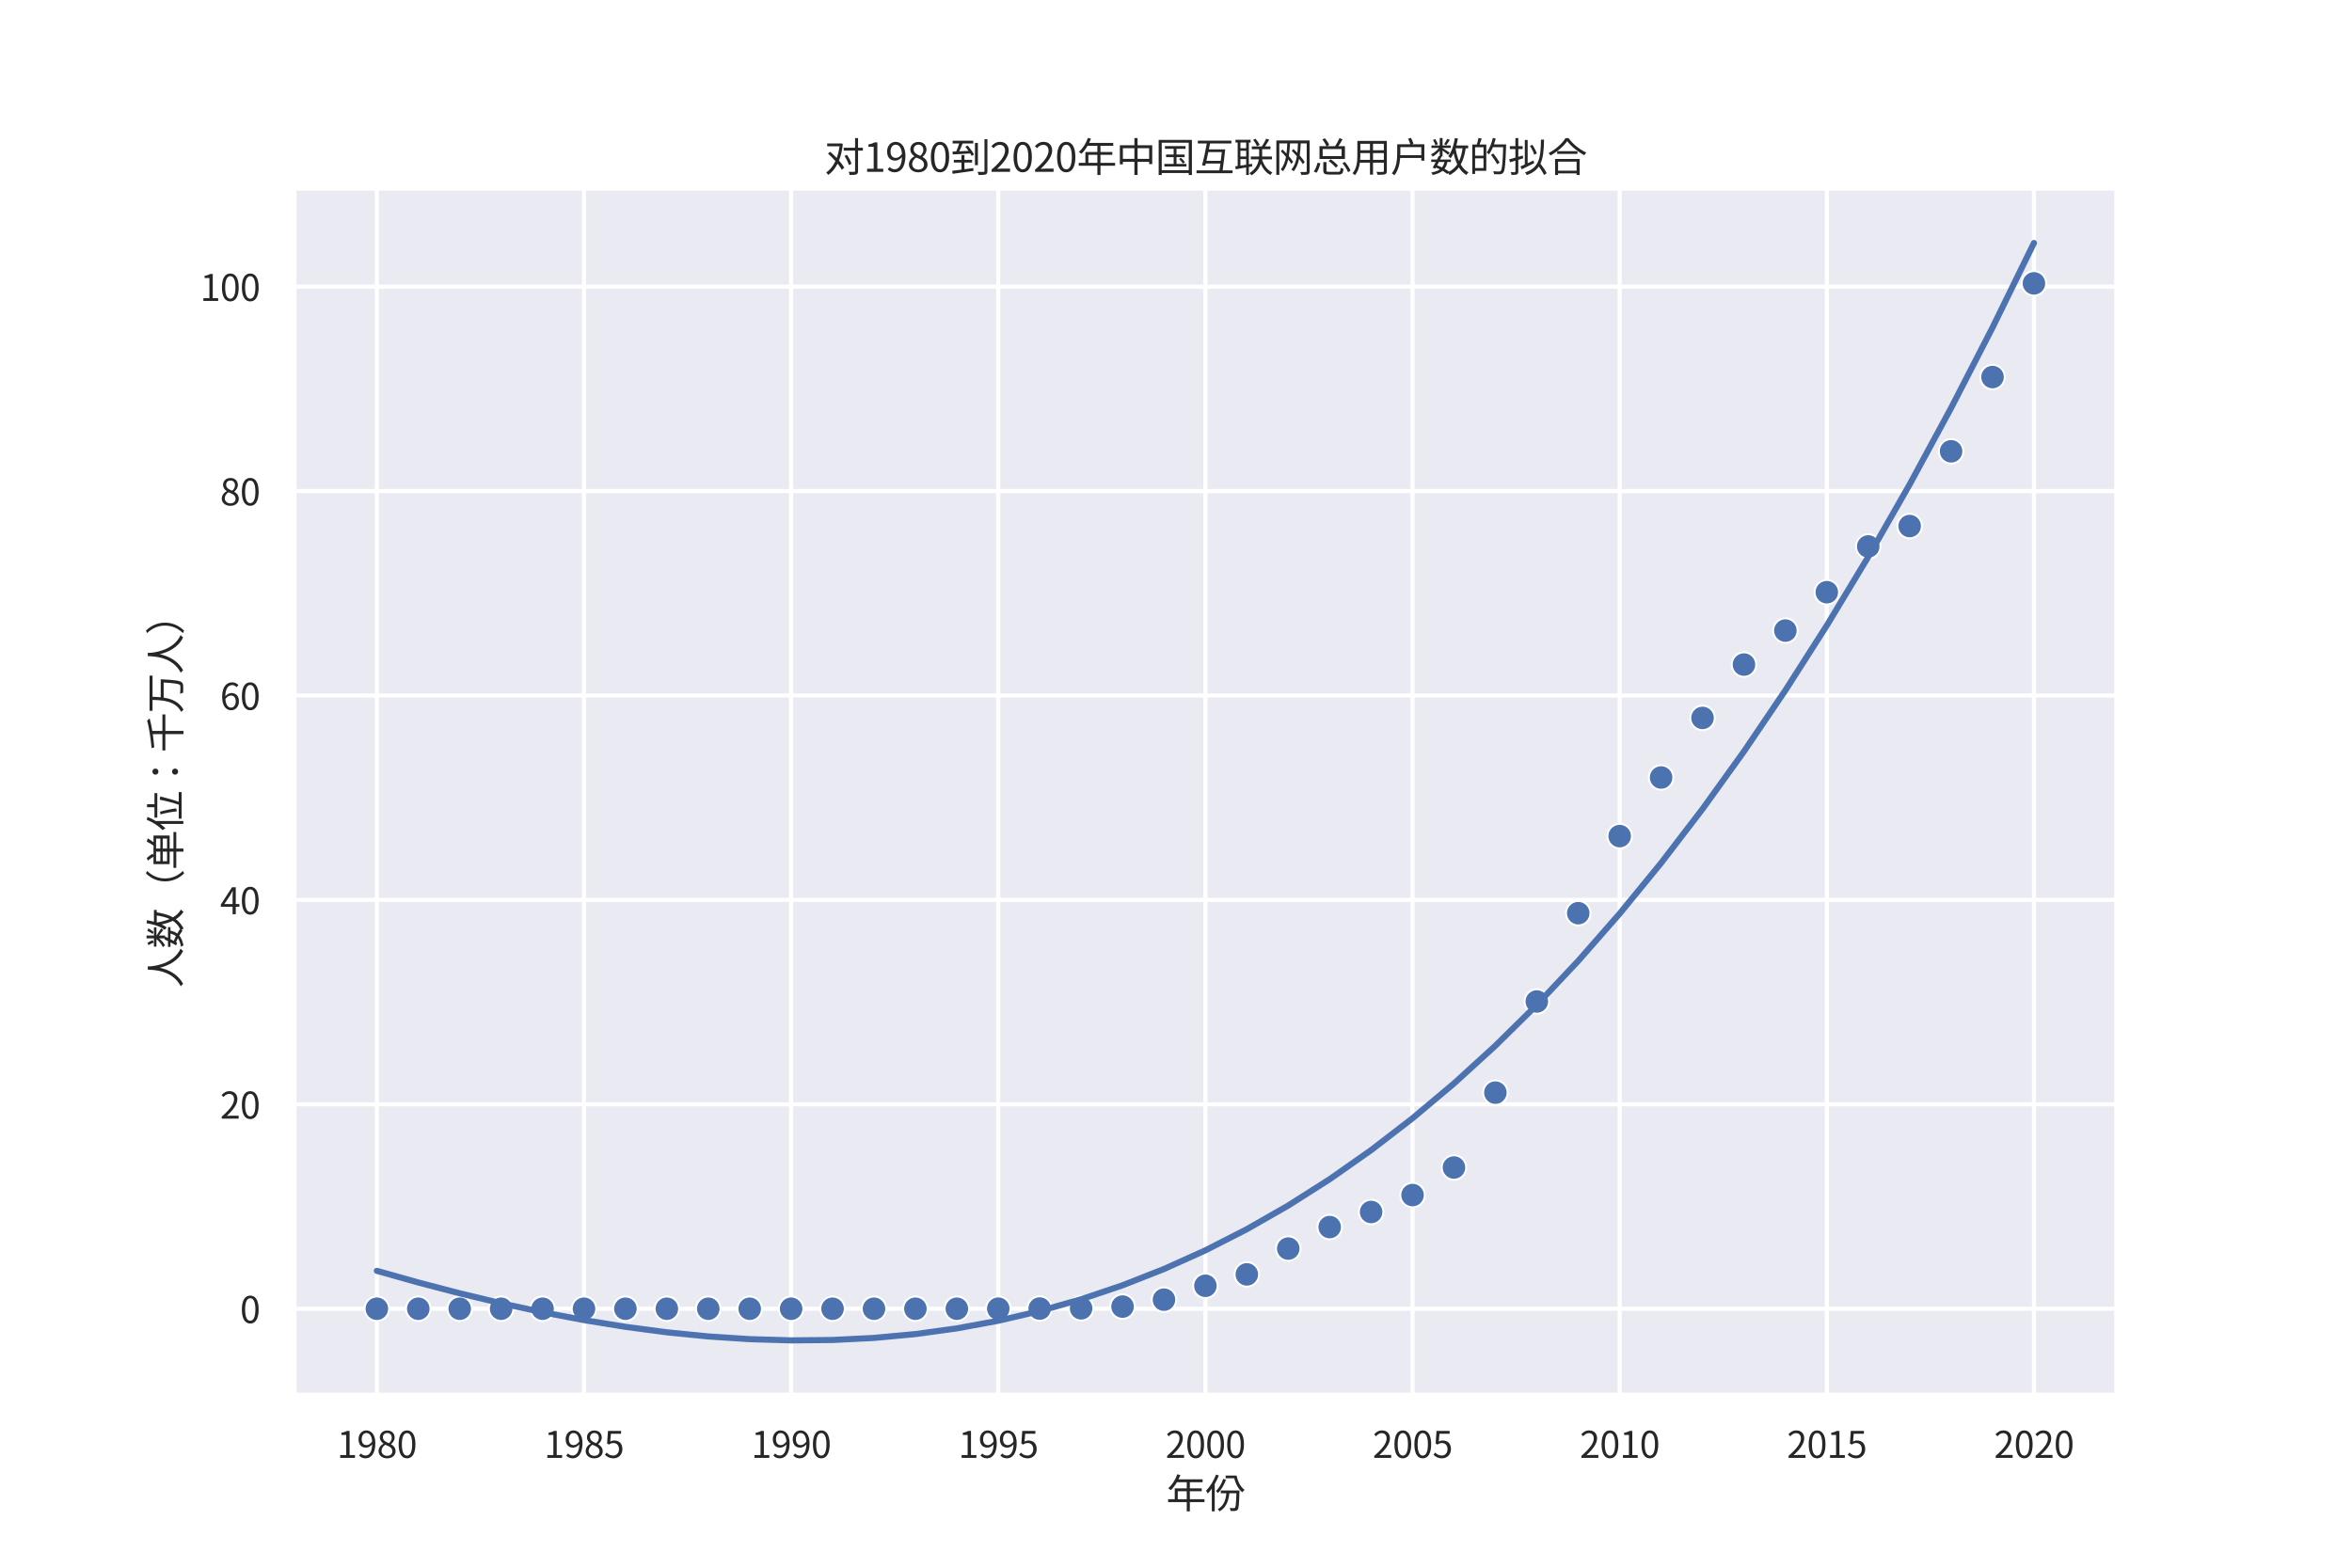 <?xml version="1.0" encoding="utf-8" standalone="no"?>
<!DOCTYPE svg PUBLIC "-//W3C//DTD SVG 1.1//EN"
  "http://www.w3.org/Graphics/SVG/1.1/DTD/svg11.dtd">
<svg xmlns:xlink="http://www.w3.org/1999/xlink" width="864pt" height="576pt" viewBox="0 0 864 576" xmlns="http://www.w3.org/2000/svg" version="1.1">
 <defs>
  <style type="text/css">*{stroke-linejoin: round; stroke-linecap: butt}</style>
 </defs>
 <g id="figure_1">
  <g id="patch_1">
   <path d="M 0 576 
L 864 576 
L 864 0 
L 0 0 
z
" style="fill: #ffffff"/>
  </g>
  <g id="axes_1">
   <g id="patch_2">
    <path d="M 108 512.64 
L 777.6 512.64 
L 777.6 69.12 
L 108 69.12 
z
" style="fill: #eaeaf2"/>
   </g>
   <g id="matplotlib.axis_1">
    <g id="xtick_1">
     <g id="line2d_1">
      <path d="M 138.436 512.64 
L 138.436 69.12 
" clip-path="url(#p5c27fc9d46)" style="fill: none; stroke: #ffffff; stroke-width: 1.5; stroke-linecap: round"/>
     </g>
     <g id="text_1">
      <!-- 1980 -->
      <g style="fill: #262626" transform="translate(123.784 535.646) scale(0.132 -0.132)">
       <defs>
        <path id="NotoSansCJKjp-Regular-31" d="M 563 0 
L 3136 0 
L 3136 486 
L 2195 486 
L 2195 4691 
L 1747 4691 
C 1491 4544 1190 4435 774 4358 
L 774 3987 
L 1613 3987 
L 1613 486 
L 563 486 
L 563 0 
z
" transform="scale(0.016)"/>
        <path id="NotoSansCJKjp-Regular-39" d="M 1504 -83 
C 2381 -83 3206 646 3206 2547 
C 3206 4038 2528 4774 1626 4774 
C 896 4774 282 4166 282 3251 
C 282 2285 794 1779 1574 1779 
C 1965 1779 2368 2003 2656 2349 
C 2611 896 2086 403 1485 403 
C 1178 403 896 538 691 762 
L 371 397 
C 634 122 992 -83 1504 -83 
z
M 2650 2842 
C 2336 2394 1984 2214 1670 2214 
C 1114 2214 832 2624 832 3251 
C 832 3898 1178 4320 1632 4320 
C 2227 4320 2586 3808 2650 2842 
z
" transform="scale(0.016)"/>
        <path id="NotoSansCJKjp-Regular-38" d="M 1792 -83 
C 2669 -83 3258 448 3258 1126 
C 3258 1773 2880 2125 2470 2362 
L 2470 2394 
C 2746 2611 3091 3034 3091 3526 
C 3091 4250 2605 4762 1805 4762 
C 1075 4762 518 4282 518 3571 
C 518 3078 813 2726 1152 2490 
L 1152 2464 
C 723 2234 294 1792 294 1165 
C 294 442 922 -83 1792 -83 
z
M 2112 2547 
C 1555 2765 1050 3014 1050 3571 
C 1050 4026 1363 4326 1798 4326 
C 2298 4326 2592 3962 2592 3494 
C 2592 3149 2426 2829 2112 2547 
z
M 1798 352 
C 1235 352 813 717 813 1216 
C 813 1664 1082 2035 1459 2278 
C 2125 2010 2701 1779 2701 1146 
C 2701 678 2342 352 1798 352 
z
" transform="scale(0.016)"/>
        <path id="NotoSansCJKjp-Regular-30" d="M 1779 -83 
C 2669 -83 3238 723 3238 2362 
C 3238 3987 2669 4774 1779 4774 
C 883 4774 320 3987 320 2362 
C 320 723 883 -83 1779 -83 
z
M 1779 390 
C 1248 390 883 986 883 2362 
C 883 3731 1248 4314 1779 4314 
C 2310 4314 2675 3731 2675 2362 
C 2675 986 2310 390 1779 390 
z
" transform="scale(0.016)"/>
       </defs>
       <use xlink:href="#NotoSansCJKjp-Regular-31"/>
       <use xlink:href="#NotoSansCJKjp-Regular-39" x="55.5"/>
       <use xlink:href="#NotoSansCJKjp-Regular-38" x="111"/>
       <use xlink:href="#NotoSansCJKjp-Regular-30" x="166.5"/>
      </g>
     </g>
    </g>
    <g id="xtick_2">
     <g id="line2d_2">
      <path d="M 214.527 512.64 
L 214.527 69.12 
" clip-path="url(#p5c27fc9d46)" style="fill: none; stroke: #ffffff; stroke-width: 1.5; stroke-linecap: round"/>
     </g>
     <g id="text_2">
      <!-- 1985 -->
      <g style="fill: #262626" transform="translate(199.875 535.646) scale(0.132 -0.132)">
       <defs>
        <path id="NotoSansCJKjp-Regular-35" d="M 1677 -83 
C 2464 -83 3213 499 3213 1523 
C 3213 2560 2573 3021 1798 3021 
C 1517 3021 1306 2950 1094 2835 
L 1216 4192 
L 2982 4192 
L 2982 4691 
L 704 4691 
L 550 2502 
L 864 2304 
C 1133 2483 1331 2579 1645 2579 
C 2234 2579 2618 2182 2618 1510 
C 2618 826 2176 403 1619 403 
C 1075 403 730 653 467 922 
L 173 538 
C 493 224 941 -83 1677 -83 
z
" transform="scale(0.016)"/>
       </defs>
       <use xlink:href="#NotoSansCJKjp-Regular-31"/>
       <use xlink:href="#NotoSansCJKjp-Regular-39" x="55.5"/>
       <use xlink:href="#NotoSansCJKjp-Regular-38" x="111"/>
       <use xlink:href="#NotoSansCJKjp-Regular-35" x="166.5"/>
      </g>
     </g>
    </g>
    <g id="xtick_3">
     <g id="line2d_3">
      <path d="M 290.618 512.64 
L 290.618 69.12 
" clip-path="url(#p5c27fc9d46)" style="fill: none; stroke: #ffffff; stroke-width: 1.5; stroke-linecap: round"/>
     </g>
     <g id="text_3">
      <!-- 1990 -->
      <g style="fill: #262626" transform="translate(275.966 535.646) scale(0.132 -0.132)">
       <use xlink:href="#NotoSansCJKjp-Regular-31"/>
       <use xlink:href="#NotoSansCJKjp-Regular-39" x="55.5"/>
       <use xlink:href="#NotoSansCJKjp-Regular-39" x="111"/>
       <use xlink:href="#NotoSansCJKjp-Regular-30" x="166.5"/>
      </g>
     </g>
    </g>
    <g id="xtick_4">
     <g id="line2d_4">
      <path d="M 366.709 512.64 
L 366.709 69.12 
" clip-path="url(#p5c27fc9d46)" style="fill: none; stroke: #ffffff; stroke-width: 1.5; stroke-linecap: round"/>
     </g>
     <g id="text_4">
      <!-- 1995 -->
      <g style="fill: #262626" transform="translate(352.057 535.646) scale(0.132 -0.132)">
       <use xlink:href="#NotoSansCJKjp-Regular-31"/>
       <use xlink:href="#NotoSansCJKjp-Regular-39" x="55.5"/>
       <use xlink:href="#NotoSansCJKjp-Regular-39" x="111"/>
       <use xlink:href="#NotoSansCJKjp-Regular-35" x="166.5"/>
      </g>
     </g>
    </g>
    <g id="xtick_5">
     <g id="line2d_5">
      <path d="M 442.8 512.64 
L 442.8 69.12 
" clip-path="url(#p5c27fc9d46)" style="fill: none; stroke: #ffffff; stroke-width: 1.5; stroke-linecap: round"/>
     </g>
     <g id="text_5">
      <!-- 2000 -->
      <g style="fill: #262626" transform="translate(428.148 535.646) scale(0.132 -0.132)">
       <defs>
        <path id="NotoSansCJKjp-Regular-32" d="M 282 0 
L 3232 0 
L 3232 506 
L 1933 506 
C 1696 506 1408 480 1165 461 
C 2266 1504 3008 2458 3008 3398 
C 3008 4230 2477 4774 1638 4774 
C 1043 4774 634 4506 256 4090 
L 595 3757 
C 858 4070 1184 4301 1568 4301 
C 2150 4301 2432 3910 2432 3373 
C 2432 2566 1754 1632 282 346 
L 282 0 
z
" transform="scale(0.016)"/>
       </defs>
       <use xlink:href="#NotoSansCJKjp-Regular-32"/>
       <use xlink:href="#NotoSansCJKjp-Regular-30" x="55.5"/>
       <use xlink:href="#NotoSansCJKjp-Regular-30" x="111"/>
       <use xlink:href="#NotoSansCJKjp-Regular-30" x="166.5"/>
      </g>
     </g>
    </g>
    <g id="xtick_6">
     <g id="line2d_6">
      <path d="M 518.891 512.64 
L 518.891 69.12 
" clip-path="url(#p5c27fc9d46)" style="fill: none; stroke: #ffffff; stroke-width: 1.5; stroke-linecap: round"/>
     </g>
     <g id="text_6">
      <!-- 2005 -->
      <g style="fill: #262626" transform="translate(504.239 535.646) scale(0.132 -0.132)">
       <use xlink:href="#NotoSansCJKjp-Regular-32"/>
       <use xlink:href="#NotoSansCJKjp-Regular-30" x="55.5"/>
       <use xlink:href="#NotoSansCJKjp-Regular-30" x="111"/>
       <use xlink:href="#NotoSansCJKjp-Regular-35" x="166.5"/>
      </g>
     </g>
    </g>
    <g id="xtick_7">
     <g id="line2d_7">
      <path d="M 594.982 512.64 
L 594.982 69.12 
" clip-path="url(#p5c27fc9d46)" style="fill: none; stroke: #ffffff; stroke-width: 1.5; stroke-linecap: round"/>
     </g>
     <g id="text_7">
      <!-- 2010 -->
      <g style="fill: #262626" transform="translate(580.33 535.646) scale(0.132 -0.132)">
       <use xlink:href="#NotoSansCJKjp-Regular-32"/>
       <use xlink:href="#NotoSansCJKjp-Regular-30" x="55.5"/>
       <use xlink:href="#NotoSansCJKjp-Regular-31" x="111"/>
       <use xlink:href="#NotoSansCJKjp-Regular-30" x="166.5"/>
      </g>
     </g>
    </g>
    <g id="xtick_8">
     <g id="line2d_8">
      <path d="M 671.073 512.64 
L 671.073 69.12 
" clip-path="url(#p5c27fc9d46)" style="fill: none; stroke: #ffffff; stroke-width: 1.5; stroke-linecap: round"/>
     </g>
     <g id="text_8">
      <!-- 2015 -->
      <g style="fill: #262626" transform="translate(656.421 535.646) scale(0.132 -0.132)">
       <use xlink:href="#NotoSansCJKjp-Regular-32"/>
       <use xlink:href="#NotoSansCJKjp-Regular-30" x="55.5"/>
       <use xlink:href="#NotoSansCJKjp-Regular-31" x="111"/>
       <use xlink:href="#NotoSansCJKjp-Regular-35" x="166.5"/>
      </g>
     </g>
    </g>
    <g id="xtick_9">
     <g id="line2d_9">
      <path d="M 747.164 512.64 
L 747.164 69.12 
" clip-path="url(#p5c27fc9d46)" style="fill: none; stroke: #ffffff; stroke-width: 1.5; stroke-linecap: round"/>
     </g>
     <g id="text_9">
      <!-- 2020 -->
      <g style="fill: #262626" transform="translate(732.512 535.646) scale(0.132 -0.132)">
       <use xlink:href="#NotoSansCJKjp-Regular-32"/>
       <use xlink:href="#NotoSansCJKjp-Regular-30" x="55.5"/>
       <use xlink:href="#NotoSansCJKjp-Regular-32" x="111"/>
       <use xlink:href="#NotoSansCJKjp-Regular-30" x="166.5"/>
      </g>
     </g>
    </g>
    <g id="text_10">
     <!-- 年份 -->
     <g style="fill: #262626" transform="translate(428.4 554.131) scale(0.144 -0.144)">
      <defs>
       <path id="NotoSansCJKjp-Regular-5e74" d="M 307 1427 
L 307 966 
L 3277 966 
L 3277 -512 
L 3770 -512 
L 3770 966 
L 6106 966 
L 6106 1427 
L 3770 1427 
L 3770 2701 
L 5658 2701 
L 5658 3155 
L 3770 3155 
L 3770 4141 
L 5805 4141 
L 5805 4602 
L 1965 4602 
C 2074 4819 2170 5043 2259 5274 
L 1773 5402 
C 1466 4531 934 3699 320 3174 
C 442 3104 646 2944 736 2867 
C 1082 3200 1421 3642 1715 4141 
L 3277 4141 
L 3277 3155 
L 1363 3155 
L 1363 1427 
L 307 1427 
z
M 1843 1427 
L 1843 2701 
L 3277 2701 
L 3277 1427 
L 1843 1427 
z
" transform="scale(0.016)"/>
       <path id="NotoSansCJKjp-Regular-4efd" d="M 2835 4666 
C 2630 4013 2202 3226 1683 2739 
C 1773 2656 1926 2515 1997 2419 
C 2566 2957 3027 3808 3296 4550 
L 2835 4666 
z
M 2451 2816 
L 2451 2381 
L 3341 2381 
C 3245 1363 2982 390 1965 -154 
C 2067 -237 2195 -403 2253 -512 
C 3354 122 3699 1203 3814 2381 
L 4941 2381 
C 4896 800 4838 224 4730 83 
C 4678 19 4621 6 4518 6 
C 4422 6 4160 6 3878 38 
C 3955 -96 4006 -301 4013 -442 
C 4301 -461 4589 -461 4749 -442 
C 4928 -422 5043 -371 5152 -230 
C 5318 -13 5376 659 5427 2592 
C 5434 2662 5434 2816 5434 2816 
L 2451 2816 
z
M 3226 5197 
L 3226 4768 
L 4602 4768 
C 4826 3846 5286 3008 5888 2528 
C 5971 2643 6131 2829 6246 2918 
C 5626 3354 5158 4230 4979 5197 
L 3226 5197 
z
M 1690 5350 
C 1331 4378 736 3418 102 2797 
C 192 2688 326 2438 371 2323 
C 595 2554 813 2822 1024 3117 
L 1024 -499 
L 1485 -499 
L 1485 3840 
C 1734 4282 1965 4749 2144 5216 
L 1690 5350 
z
" transform="scale(0.016)"/>
      </defs>
      <use xlink:href="#NotoSansCJKjp-Regular-5e74"/>
      <use xlink:href="#NotoSansCJKjp-Regular-4efd" x="100"/>
     </g>
    </g>
   </g>
   <g id="matplotlib.axis_2">
    <g id="ytick_1">
     <g id="line2d_10">
      <path d="M 108 480.855 
L 777.6 480.855 
" clip-path="url(#p5c27fc9d46)" style="fill: none; stroke: #ffffff; stroke-width: 1.5; stroke-linecap: round"/>
     </g>
     <g id="text_11">
      <!-- 0 -->
      <g style="fill: #262626" transform="translate(88.174 486.108) scale(0.132 -0.132)">
       <use xlink:href="#NotoSansCJKjp-Regular-30"/>
      </g>
     </g>
    </g>
    <g id="ytick_2">
     <g id="line2d_11">
      <path d="M 108 405.748 
L 777.6 405.748 
" clip-path="url(#p5c27fc9d46)" style="fill: none; stroke: #ffffff; stroke-width: 1.5; stroke-linecap: round"/>
     </g>
     <g id="text_12">
      <!-- 20 -->
      <g style="fill: #262626" transform="translate(80.848 411.001) scale(0.132 -0.132)">
       <use xlink:href="#NotoSansCJKjp-Regular-32"/>
       <use xlink:href="#NotoSansCJKjp-Regular-30" x="55.5"/>
      </g>
     </g>
    </g>
    <g id="ytick_3">
     <g id="line2d_12">
      <path d="M 108 330.641 
L 777.6 330.641 
" clip-path="url(#p5c27fc9d46)" style="fill: none; stroke: #ffffff; stroke-width: 1.5; stroke-linecap: round"/>
     </g>
     <g id="text_13">
      <!-- 40 -->
      <g style="fill: #262626" transform="translate(80.848 335.894) scale(0.132 -0.132)">
       <defs>
        <path id="NotoSansCJKjp-Regular-34" d="M 2176 0 
L 2726 0 
L 2726 1293 
L 3354 1293 
L 3354 1760 
L 2726 1760 
L 2726 4691 
L 2080 4691 
L 128 1677 
L 128 1293 
L 2176 1293 
L 2176 0 
z
M 2176 1760 
L 736 1760 
L 1805 3360 
C 1939 3590 2067 3827 2182 4051 
L 2208 4051 
C 2195 3814 2176 3430 2176 3200 
L 2176 1760 
z
" transform="scale(0.016)"/>
       </defs>
       <use xlink:href="#NotoSansCJKjp-Regular-34"/>
       <use xlink:href="#NotoSansCJKjp-Regular-30" x="55.5"/>
      </g>
     </g>
    </g>
    <g id="ytick_4">
     <g id="line2d_13">
      <path d="M 108 255.534 
L 777.6 255.534 
" clip-path="url(#p5c27fc9d46)" style="fill: none; stroke: #ffffff; stroke-width: 1.5; stroke-linecap: round"/>
     </g>
     <g id="text_14">
      <!-- 60 -->
      <g style="fill: #262626" transform="translate(80.848 260.787) scale(0.132 -0.132)">
       <defs>
        <path id="NotoSansCJKjp-Regular-36" d="M 1926 -83 
C 2656 -83 3277 531 3277 1440 
C 3277 2426 2765 2912 1971 2912 
C 1606 2912 1197 2701 909 2349 
C 934 3802 1466 4294 2118 4294 
C 2400 4294 2682 4154 2861 3936 
L 3194 4294 
C 2931 4576 2579 4774 2093 4774 
C 1184 4774 358 4077 358 2240 
C 358 691 1030 -83 1926 -83 
z
M 922 1882 
C 1229 2317 1587 2477 1875 2477 
C 2445 2477 2720 2074 2720 1440 
C 2720 800 2374 378 1926 378 
C 1338 378 986 909 922 1882 
z
" transform="scale(0.016)"/>
       </defs>
       <use xlink:href="#NotoSansCJKjp-Regular-36"/>
       <use xlink:href="#NotoSansCJKjp-Regular-30" x="55.5"/>
      </g>
     </g>
    </g>
    <g id="ytick_5">
     <g id="line2d_14">
      <path d="M 108 180.427 
L 777.6 180.427 
" clip-path="url(#p5c27fc9d46)" style="fill: none; stroke: #ffffff; stroke-width: 1.5; stroke-linecap: round"/>
     </g>
     <g id="text_15">
      <!-- 80 -->
      <g style="fill: #262626" transform="translate(80.848 185.68) scale(0.132 -0.132)">
       <use xlink:href="#NotoSansCJKjp-Regular-38"/>
       <use xlink:href="#NotoSansCJKjp-Regular-30" x="55.5"/>
      </g>
     </g>
    </g>
    <g id="ytick_6">
     <g id="line2d_15">
      <path d="M 108 105.32 
L 777.6 105.32 
" clip-path="url(#p5c27fc9d46)" style="fill: none; stroke: #ffffff; stroke-width: 1.5; stroke-linecap: round"/>
     </g>
     <g id="text_16">
      <!-- 100 -->
      <g style="fill: #262626" transform="translate(73.522 110.573) scale(0.132 -0.132)">
       <use xlink:href="#NotoSansCJKjp-Regular-31"/>
       <use xlink:href="#NotoSansCJKjp-Regular-30" x="55.5"/>
       <use xlink:href="#NotoSansCJKjp-Regular-30" x="111"/>
      </g>
     </g>
    </g>
    <g id="text_17">
     <!-- 人数（单位：千万人） -->
     <g style="fill: #262626" transform="translate(66.224 362.88) rotate(-90) scale(0.144 -0.144)">
      <defs>
       <path id="NotoSansCJKjp-Regular-4eba" d="M 2867 5178 
C 2829 4333 2829 1254 211 -83 
C 365 -186 518 -333 602 -454 
C 2234 429 2893 1978 3174 3270 
C 3488 1978 4205 339 5856 -454 
C 5933 -326 6080 -160 6227 -51 
C 3782 1062 3443 4064 3386 4890 
L 3405 5178 
L 2867 5178 
z
" transform="scale(0.016)"/>
       <path id="NotoSansCJKjp-Regular-6570" d="M 2803 5254 
C 2688 4998 2483 4627 2317 4403 
L 2643 4243 
C 2816 4454 3027 4781 3219 5075 
L 2803 5254 
z
M 531 5075 
C 704 4806 870 4454 928 4230 
L 1312 4397 
C 1248 4627 1075 4973 890 5222 
L 531 5075 
z
M 4026 5382 
C 3846 4243 3507 3162 2970 2490 
C 3078 2413 3283 2246 3360 2163 
C 3533 2394 3693 2669 3827 2970 
C 3974 2310 4160 1709 4410 1184 
C 4090 698 3667 314 3110 19 
C 2912 166 2656 326 2374 480 
C 2598 774 2746 1126 2829 1562 
L 3398 1562 
L 3398 1958 
L 1677 1958 
L 1894 2413 
L 1779 2438 
L 2061 2438 
L 2061 3398 
C 2374 3168 2771 2854 2938 2701 
L 3206 3046 
C 3034 3174 2336 3616 2061 3776 
L 2061 3802 
L 3373 3802 
L 3373 4198 
L 2061 4198 
L 2061 5382 
L 1613 5382 
L 1613 4198 
L 288 4198 
L 288 3802 
L 1485 3802 
C 1171 3379 678 2982 218 2784 
C 314 2694 422 2528 480 2419 
C 870 2637 1293 2989 1613 3373 
L 1613 2477 
L 1440 2515 
L 1178 1958 
L 250 1958 
L 250 1562 
L 979 1562 
C 806 1222 627 896 486 653 
L 909 506 
L 1005 678 
C 1222 589 1434 493 1638 384 
C 1306 147 858 -13 269 -109 
C 352 -211 448 -384 480 -512 
C 1171 -365 1683 -154 2061 160 
C 2355 -13 2611 -186 2810 -352 
L 2963 -192 
C 3046 -301 3136 -448 3174 -531 
C 3802 -205 4288 205 4666 710 
C 4979 192 5370 -224 5862 -512 
C 5939 -378 6093 -192 6208 -96 
C 5690 173 5280 614 4960 1165 
C 5350 1856 5594 2707 5754 3750 
L 6144 3750 
L 6144 4198 
L 4262 4198 
C 4358 4557 4442 4928 4506 5312 
L 4026 5382 
z
M 1478 1562 
L 2368 1562 
C 2285 1216 2157 928 1965 698 
C 1715 819 1459 934 1197 1030 
L 1478 1562 
z
M 4134 3750 
L 5254 3750 
C 5139 2950 4966 2266 4698 1696 
C 4435 2298 4250 3002 4134 3750 
z
" transform="scale(0.016)"/>
       <path id="NotoSansCJKjp-Regular-ff08" d="M 4448 2432 
C 4448 1184 4954 166 5722 -614 
L 6106 -416 
C 5370 346 4915 1293 4915 2432 
C 4915 3571 5370 4518 6106 5280 
L 5722 5478 
C 4954 4698 4448 3680 4448 2432 
z
" transform="scale(0.016)"/>
       <path id="NotoSansCJKjp-Regular-5355" d="M 1414 2797 
L 2938 2797 
L 2938 2106 
L 1414 2106 
L 1414 2797 
z
M 3430 2797 
L 5024 2797 
L 5024 2106 
L 3430 2106 
L 3430 2797 
z
M 1414 3859 
L 2938 3859 
L 2938 3181 
L 1414 3181 
L 1414 3859 
z
M 3430 3859 
L 5024 3859 
L 5024 3181 
L 3430 3181 
L 3430 3859 
z
M 4538 5350 
C 4390 5024 4128 4576 3898 4269 
L 2342 4269 
L 2605 4397 
C 2477 4666 2176 5062 1914 5350 
L 1510 5158 
C 1741 4890 1990 4525 2131 4269 
L 947 4269 
L 947 1696 
L 2938 1696 
L 2938 1088 
L 346 1088 
L 346 640 
L 2938 640 
L 2938 -506 
L 3430 -506 
L 3430 640 
L 6074 640 
L 6074 1088 
L 3430 1088 
L 3430 1696 
L 5510 1696 
L 5510 4269 
L 4435 4269 
C 4640 4538 4864 4870 5056 5178 
L 4538 5350 
z
" transform="scale(0.016)"/>
       <path id="NotoSansCJKjp-Regular-4f4d" d="M 2630 3155 
C 2867 2304 3066 1190 3110 544 
L 3578 646 
C 3526 1280 3302 2381 3059 3232 
L 2630 3155 
z
M 2106 4115 
L 2106 3661 
L 6016 3661 
L 6016 4115 
L 4250 4115 
L 4250 5299 
L 3770 5299 
L 3770 4115 
L 2106 4115 
z
M 1946 243 
L 1946 -211 
L 6176 -211 
L 6176 243 
L 4634 243 
C 4928 1043 5261 2246 5485 3194 
L 4966 3283 
C 4800 2362 4461 1056 4166 243 
L 1946 243 
z
M 1773 5357 
C 1395 4390 774 3443 128 2835 
C 211 2720 352 2470 397 2355 
C 640 2598 877 2880 1107 3194 
L 1107 -493 
L 1568 -493 
L 1568 3891 
C 1818 4314 2048 4762 2227 5216 
L 1773 5357 
z
" transform="scale(0.016)"/>
       <path id="NotoSansCJKjp-Regular-ff1a" d="M 3200 3482 
C 3456 3482 3686 3667 3686 3962 
C 3686 4256 3456 4442 3200 4442 
C 2944 4442 2714 4256 2714 3962 
C 2714 3667 2944 3482 3200 3482 
z
M 3200 346 
C 3456 346 3686 538 3686 826 
C 3686 1120 3456 1312 3200 1312 
C 2944 1312 2714 1120 2714 826 
C 2714 538 2944 346 3200 346 
z
" transform="scale(0.016)"/>
       <path id="NotoSansCJKjp-Regular-5343" d="M 5075 5293 
C 4064 4973 2234 4717 678 4570 
C 730 4461 800 4269 813 4147 
C 1491 4205 2221 4288 2931 4384 
L 2931 2848 
L 333 2848 
L 333 2381 
L 2931 2381 
L 2931 -512 
L 3437 -512 
L 3437 2381 
L 6074 2381 
L 6074 2848 
L 3437 2848 
L 3437 4461 
C 4186 4582 4890 4723 5446 4890 
L 5075 5293 
z
" transform="scale(0.016)"/>
       <path id="NotoSansCJKjp-Regular-4e07" d="M 397 4896 
L 397 4422 
L 2131 4422 
C 2086 2778 1997 787 218 -154 
C 339 -243 493 -397 570 -525 
C 1837 179 2310 1389 2496 2650 
L 4909 2650 
C 4813 941 4704 237 4512 58 
C 4435 -13 4358 -26 4205 -19 
C 4038 -19 3571 -19 3091 26 
C 3187 -109 3251 -307 3258 -448 
C 3699 -474 4147 -480 4390 -461 
C 4634 -448 4794 -397 4941 -230 
C 5190 32 5306 806 5414 2880 
C 5421 2944 5421 3117 5421 3117 
L 2554 3117 
C 2598 3558 2618 4000 2630 4422 
L 6010 4422 
L 6010 4896 
L 397 4896 
z
" transform="scale(0.016)"/>
       <path id="NotoSansCJKjp-Regular-ff09" d="M 1952 2432 
C 1952 3680 1446 4698 678 5478 
L 294 5280 
C 1030 4518 1485 3571 1485 2432 
C 1485 1293 1030 346 294 -416 
L 678 -614 
C 1446 166 1952 1184 1952 2432 
z
" transform="scale(0.016)"/>
      </defs>
      <use xlink:href="#NotoSansCJKjp-Regular-4eba"/>
      <use xlink:href="#NotoSansCJKjp-Regular-6570" x="100"/>
      <use xlink:href="#NotoSansCJKjp-Regular-ff08" x="200"/>
      <use xlink:href="#NotoSansCJKjp-Regular-5355" x="300"/>
      <use xlink:href="#NotoSansCJKjp-Regular-4f4d" x="400"/>
      <use xlink:href="#NotoSansCJKjp-Regular-ff1a" x="500"/>
      <use xlink:href="#NotoSansCJKjp-Regular-5343" x="600"/>
      <use xlink:href="#NotoSansCJKjp-Regular-4e07" x="700"/>
      <use xlink:href="#NotoSansCJKjp-Regular-4eba" x="800"/>
      <use xlink:href="#NotoSansCJKjp-Regular-ff09" x="900"/>
     </g>
    </g>
   </g>
   <g id="PathCollection_1">
    <defs>
     <path id="mf17a04f42c" d="M 0 4.5 
C 1.193 4.5 2.338 4.026 3.182 3.182 
C 4.026 2.338 4.5 1.193 4.5 0 
C 4.5 -1.193 4.026 -2.338 3.182 -3.182 
C 2.338 -4.026 1.193 -4.5 0 -4.5 
C -1.193 -4.5 -2.338 -4.026 -3.182 -3.182 
C -4.026 -2.338 -4.5 -1.193 -4.5 0 
C -4.5 1.193 -4.026 2.338 -3.182 3.182 
C -2.338 4.026 -1.193 4.5 0 4.5 
z
" style="stroke: #ffffff; stroke-width: 0.72"/>
    </defs>
    <g clip-path="url(#p5c27fc9d46)">
     <use xlink:href="#mf17a04f42c" x="138.436" y="480.855" style="fill: #4c72b0; stroke: #ffffff; stroke-width: 0.72"/>
     <use xlink:href="#mf17a04f42c" x="153.655" y="480.855" style="fill: #4c72b0; stroke: #ffffff; stroke-width: 0.72"/>
     <use xlink:href="#mf17a04f42c" x="168.873" y="480.855" style="fill: #4c72b0; stroke: #ffffff; stroke-width: 0.72"/>
     <use xlink:href="#mf17a04f42c" x="184.091" y="480.855" style="fill: #4c72b0; stroke: #ffffff; stroke-width: 0.72"/>
     <use xlink:href="#mf17a04f42c" x="199.309" y="480.855" style="fill: #4c72b0; stroke: #ffffff; stroke-width: 0.72"/>
     <use xlink:href="#mf17a04f42c" x="214.527" y="480.855" style="fill: #4c72b0; stroke: #ffffff; stroke-width: 0.72"/>
     <use xlink:href="#mf17a04f42c" x="229.745" y="480.855" style="fill: #4c72b0; stroke: #ffffff; stroke-width: 0.72"/>
     <use xlink:href="#mf17a04f42c" x="244.964" y="480.855" style="fill: #4c72b0; stroke: #ffffff; stroke-width: 0.72"/>
     <use xlink:href="#mf17a04f42c" x="260.182" y="480.855" style="fill: #4c72b0; stroke: #ffffff; stroke-width: 0.72"/>
     <use xlink:href="#mf17a04f42c" x="275.4" y="480.855" style="fill: #4c72b0; stroke: #ffffff; stroke-width: 0.72"/>
     <use xlink:href="#mf17a04f42c" x="290.618" y="480.855" style="fill: #4c72b0; stroke: #ffffff; stroke-width: 0.72"/>
     <use xlink:href="#mf17a04f42c" x="305.836" y="480.855" style="fill: #4c72b0; stroke: #ffffff; stroke-width: 0.72"/>
     <use xlink:href="#mf17a04f42c" x="321.055" y="480.855" style="fill: #4c72b0; stroke: #ffffff; stroke-width: 0.72"/>
     <use xlink:href="#mf17a04f42c" x="336.273" y="480.854" style="fill: #4c72b0; stroke: #ffffff; stroke-width: 0.72"/>
     <use xlink:href="#mf17a04f42c" x="351.491" y="480.85" style="fill: #4c72b0; stroke: #ffffff; stroke-width: 0.72"/>
     <use xlink:href="#mf17a04f42c" x="366.709" y="480.832" style="fill: #4c72b0; stroke: #ffffff; stroke-width: 0.72"/>
     <use xlink:href="#mf17a04f42c" x="381.927" y="480.795" style="fill: #4c72b0; stroke: #ffffff; stroke-width: 0.72"/>
     <use xlink:href="#mf17a04f42c" x="397.145" y="480.704" style="fill: #4c72b0; stroke: #ffffff; stroke-width: 0.72"/>
     <use xlink:href="#mf17a04f42c" x="412.364" y="480.066" style="fill: #4c72b0; stroke: #ffffff; stroke-width: 0.72"/>
     <use xlink:href="#mf17a04f42c" x="427.582" y="477.516" style="fill: #4c72b0; stroke: #ffffff; stroke-width: 0.72"/>
     <use xlink:href="#mf17a04f42c" x="442.8" y="472.424" style="fill: #4c72b0; stroke: #ffffff; stroke-width: 0.72"/>
     <use xlink:href="#mf17a04f42c" x="458.018" y="468.238" style="fill: #4c72b0; stroke: #ffffff; stroke-width: 0.72"/>
     <use xlink:href="#mf17a04f42c" x="473.236" y="458.748" style="fill: #4c72b0; stroke: #ffffff; stroke-width: 0.72"/>
     <use xlink:href="#mf17a04f42c" x="488.455" y="450.846" style="fill: #4c72b0; stroke: #ffffff; stroke-width: 0.72"/>
     <use xlink:href="#mf17a04f42c" x="503.673" y="445.304" style="fill: #4c72b0; stroke: #ffffff; stroke-width: 0.72"/>
     <use xlink:href="#mf17a04f42c" x="518.891" y="439.088" style="fill: #4c72b0; stroke: #ffffff; stroke-width: 0.72"/>
     <use xlink:href="#mf17a04f42c" x="534.109" y="428.964" style="fill: #4c72b0; stroke: #ffffff; stroke-width: 0.72"/>
     <use xlink:href="#mf17a04f42c" x="549.327" y="401.451" style="fill: #4c72b0; stroke: #ffffff; stroke-width: 0.72"/>
     <use xlink:href="#mf17a04f42c" x="564.545" y="367.962" style="fill: #4c72b0; stroke: #ffffff; stroke-width: 0.72"/>
     <use xlink:href="#mf17a04f42c" x="579.764" y="335.52" style="fill: #4c72b0; stroke: #ffffff; stroke-width: 0.72"/>
     <use xlink:href="#mf17a04f42c" x="594.982" y="307.197" style="fill: #4c72b0; stroke: #ffffff; stroke-width: 0.72"/>
     <use xlink:href="#mf17a04f42c" x="610.2" y="285.664" style="fill: #4c72b0; stroke: #ffffff; stroke-width: 0.72"/>
     <use xlink:href="#mf17a04f42c" x="625.418" y="263.774" style="fill: #4c72b0; stroke: #ffffff; stroke-width: 0.72"/>
     <use xlink:href="#mf17a04f42c" x="640.636" y="244.173" style="fill: #4c72b0; stroke: #ffffff; stroke-width: 0.72"/>
     <use xlink:href="#mf17a04f42c" x="655.855" y="231.685" style="fill: #4c72b0; stroke: #ffffff; stroke-width: 0.72"/>
     <use xlink:href="#mf17a04f42c" x="671.073" y="217.59" style="fill: #4c72b0; stroke: #ffffff; stroke-width: 0.72"/>
     <use xlink:href="#mf17a04f42c" x="686.291" y="200.779" style="fill: #4c72b0; stroke: #ffffff; stroke-width: 0.72"/>
     <use xlink:href="#mf17a04f42c" x="701.509" y="193.278" style="fill: #4c72b0; stroke: #ffffff; stroke-width: 0.72"/>
     <use xlink:href="#mf17a04f42c" x="716.727" y="165.817" style="fill: #4c72b0; stroke: #ffffff; stroke-width: 0.72"/>
     <use xlink:href="#mf17a04f42c" x="731.945" y="138.534" style="fill: #4c72b0; stroke: #ffffff; stroke-width: 0.72"/>
     <use xlink:href="#mf17a04f42c" x="747.164" y="104.111" style="fill: #4c72b0; stroke: #ffffff; stroke-width: 0.72"/>
    </g>
   </g>
   <g id="PolyCollection_1"/>
   <g id="line2d_16">
    <path d="M 138.436 466.933 
L 153.655 471.213 
L 168.873 475.195 
L 184.091 478.847 
L 199.309 482.137 
L 214.527 485.033 
L 229.745 487.503 
L 244.964 489.515 
L 260.182 491.036 
L 275.4 492.035 
L 290.618 492.48 
L 305.836 492.339 
L 321.055 491.579 
L 336.273 490.169 
L 351.491 488.077 
L 366.709 485.27 
L 381.927 481.717 
L 397.145 477.386 
L 412.364 472.244 
L 427.582 466.26 
L 442.8 459.402 
L 458.018 451.636 
L 473.236 442.933 
L 488.455 433.259 
L 503.673 422.582 
L 518.891 410.871 
L 534.109 398.093 
L 549.327 384.217 
L 564.545 369.21 
L 579.764 353.04 
L 594.982 335.676 
L 610.2 317.085 
L 625.418 297.235 
L 640.636 276.094 
L 655.855 253.631 
L 671.073 229.813 
L 686.291 204.608 
L 701.509 177.984 
L 716.727 149.91 
L 731.945 120.352 
L 747.164 89.28 
" clip-path="url(#p5c27fc9d46)" style="fill: none; stroke: #4c72b0; stroke-width: 2.25; stroke-linecap: round"/>
   </g>
   <g id="patch_3">
    <path d="M 108 512.64 
L 108 69.12 
" style="fill: none; stroke: #ffffff; stroke-width: 1.875; stroke-linejoin: miter; stroke-linecap: square"/>
   </g>
   <g id="patch_4">
    <path d="M 777.6 512.64 
L 777.6 69.12 
" style="fill: none; stroke: #ffffff; stroke-width: 1.875; stroke-linejoin: miter; stroke-linecap: square"/>
   </g>
   <g id="patch_5">
    <path d="M 108 512.64 
L 777.6 512.64 
" style="fill: none; stroke: #ffffff; stroke-width: 1.875; stroke-linejoin: miter; stroke-linecap: square"/>
   </g>
   <g id="patch_6">
    <path d="M 108 69.12 
L 777.6 69.12 
" style="fill: none; stroke: #ffffff; stroke-width: 1.875; stroke-linejoin: miter; stroke-linecap: square"/>
   </g>
   <g id="text_18">
    <!-- 对1980到2020年中国互联网总用户数的拟合 -->
    <g style="fill: #262626" transform="translate(302.832 63.12) scale(0.144 -0.144)">
     <defs>
      <path id="NotoSansCJKjp-Regular-5bf9" d="M 3213 2522 
C 3514 2067 3802 1459 3904 1075 
L 4326 1286 
C 4224 1670 3917 2259 3603 2701 
L 3213 2522 
z
M 582 2899 
C 973 2547 1389 2131 1760 1709 
C 1376 890 870 269 288 -109 
C 403 -205 550 -384 627 -499 
C 1216 -77 1715 512 2106 1299 
C 2394 941 2630 602 2784 314 
L 3168 666 
C 2982 998 2682 1395 2330 1798 
C 2624 2534 2835 3411 2944 4448 
L 2630 4538 
L 2547 4518 
L 448 4518 
L 448 4064 
L 2419 4064 
C 2323 3373 2170 2752 1965 2202 
C 1626 2554 1267 2899 922 3200 
L 582 2899 
z
M 4896 5376 
L 4896 3834 
L 3085 3834 
L 3085 3373 
L 4896 3373 
L 4896 141 
C 4896 26 4851 -6 4742 -13 
C 4634 -13 4275 -19 3872 0 
C 3936 -147 4006 -371 4032 -506 
C 4576 -506 4902 -493 5094 -410 
C 5293 -326 5370 -179 5370 141 
L 5370 3373 
L 6138 3373 
L 6138 3834 
L 5370 3834 
L 5370 5376 
L 4896 5376 
z
" transform="scale(0.016)"/>
      <path id="NotoSansCJKjp-Regular-5230" d="M 3885 4608 
L 3885 1056 
L 4352 1056 
L 4352 4608 
L 3885 4608 
z
M 5402 5197 
L 5402 134 
C 5402 19 5370 -13 5254 -19 
C 5126 -19 4723 -26 4294 -13 
C 4371 -154 4442 -378 4467 -512 
C 4986 -512 5370 -499 5587 -422 
C 5792 -346 5869 -198 5869 134 
L 5869 5197 
L 5402 5197 
z
M 2349 3994 
C 2522 3795 2701 3565 2861 3334 
L 1382 3264 
C 1562 3648 1747 4115 1914 4518 
L 3610 4518 
L 3610 4960 
L 326 4960 
L 326 4518 
L 1370 4518 
C 1248 4115 1069 3622 896 3245 
L 307 3219 
L 346 2765 
L 3136 2925 
C 3226 2778 3296 2643 3354 2528 
L 3731 2758 
C 3546 3149 3098 3750 2714 4192 
L 2349 3994 
z
M 256 160 
L 326 -320 
C 1184 -205 2445 -19 3635 147 
L 3622 595 
L 2208 410 
L 2208 1472 
L 3424 1472 
L 3424 1907 
L 2208 1907 
L 2208 2675 
L 1734 2675 
L 1734 1907 
L 512 1907 
L 512 1472 
L 1734 1472 
L 1734 346 
L 256 160 
z
" transform="scale(0.016)"/>
      <path id="NotoSansCJKjp-Regular-4e2d" d="M 2931 5376 
L 2931 4230 
L 614 4230 
L 614 1190 
L 1094 1190 
L 1094 1587 
L 2931 1587 
L 2931 -506 
L 3437 -506 
L 3437 1587 
L 5280 1587 
L 5280 1222 
L 5773 1222 
L 5773 4230 
L 3437 4230 
L 3437 5376 
L 2931 5376 
z
M 1094 2061 
L 1094 3763 
L 2931 3763 
L 2931 2061 
L 1094 2061 
z
M 5280 2061 
L 3437 2061 
L 3437 3763 
L 5280 3763 
L 5280 2061 
z
" transform="scale(0.016)"/>
      <path id="NotoSansCJKjp-Regular-56fd" d="M 3789 2048 
C 4026 1830 4294 1523 4422 1318 
L 4755 1517 
C 4621 1715 4346 2016 4102 2221 
L 3789 2048 
z
M 1459 1254 
L 1459 845 
L 4973 845 
L 4973 1254 
L 3392 1254 
L 3392 2336 
L 4685 2336 
L 4685 2752 
L 3392 2752 
L 3392 3667 
L 4838 3667 
L 4838 4096 
L 1549 4096 
L 1549 3667 
L 2938 3667 
L 2938 2752 
L 1728 2752 
L 1728 2336 
L 2938 2336 
L 2938 1254 
L 1459 1254 
z
M 550 5088 
L 550 -512 
L 1037 -512 
L 1037 -192 
L 5344 -192 
L 5344 -512 
L 5850 -512 
L 5850 5088 
L 550 5088 
z
M 1037 256 
L 1037 4640 
L 5344 4640 
L 5344 256 
L 1037 256 
z
" transform="scale(0.016)"/>
      <path id="NotoSansCJKjp-Regular-4e92" d="M 333 224 
L 333 -224 
L 6086 -224 
L 6086 224 
L 4493 224 
C 4634 1114 4800 2515 4909 3578 
L 2304 3578 
L 2490 4512 
L 5894 4512 
L 5894 4966 
L 544 4966 
L 544 4512 
L 1971 4512 
C 1779 3392 1459 1914 1216 1024 
L 1728 979 
L 1811 1312 
L 4141 1312 
C 4090 915 4032 538 3981 224 
L 333 224 
z
M 2214 3142 
L 4365 3142 
C 4320 2701 4262 2214 4198 1747 
L 1914 1747 
C 2010 2176 2118 2656 2214 3142 
z
" transform="scale(0.016)"/>
      <path id="NotoSansCJKjp-Regular-8054" d="M 3104 5082 
C 3360 4781 3622 4358 3738 4083 
L 4147 4301 
C 4032 4582 3757 4979 3494 5274 
L 3104 5082 
z
M 5184 5274 
C 5030 4902 4736 4384 4499 4045 
L 2899 4045 
L 2899 3603 
L 4070 3603 
L 4070 2829 
L 4064 2438 
L 2739 2438 
L 2739 1990 
L 4013 1990 
C 3904 1267 3552 435 2509 -230 
C 2630 -307 2797 -461 2874 -563 
C 3693 -6 4115 640 4333 1274 
C 4666 480 5178 -154 5862 -506 
C 5933 -384 6080 -205 6182 -109 
C 5376 250 4806 1037 4525 1990 
L 6118 1990 
L 6118 2438 
L 4544 2438 
L 4550 2822 
L 4550 3603 
L 5875 3603 
L 5875 4045 
L 4998 4045 
C 5222 4358 5466 4762 5677 5126 
L 5184 5274 
z
M 243 864 
L 339 403 
L 2003 691 
L 2003 -512 
L 2426 -512 
L 2426 768 
L 2957 858 
L 2931 1274 
L 2426 1197 
L 2426 4666 
L 2707 4666 
L 2707 5101 
L 301 5101 
L 301 4666 
L 646 4666 
L 646 922 
L 243 864 
z
M 1082 4666 
L 2003 4666 
L 2003 3757 
L 1082 3757 
L 1082 4666 
z
M 1082 3354 
L 2003 3354 
L 2003 2438 
L 1082 2438 
L 1082 3354 
z
M 1082 2029 
L 2003 2029 
L 2003 1126 
L 1082 986 
L 1082 2029 
z
" transform="scale(0.016)"/>
      <path id="NotoSansCJKjp-Regular-7f51" d="M 563 4992 
L 563 -499 
L 1030 -499 
L 1030 4531 
L 2304 4531 
C 2278 3955 2246 3411 2182 2912 
C 1971 3142 1747 3360 1536 3558 
L 1274 3270 
C 1549 3008 1837 2701 2099 2387 
C 1952 1568 1696 883 1254 378 
C 1357 314 1555 166 1626 90 
C 2029 595 2285 1222 2451 1965 
C 2656 1709 2829 1459 2950 1254 
L 3238 1594 
C 3078 1850 2835 2170 2554 2502 
C 2650 3110 2707 3789 2746 4531 
L 4006 4531 
C 3987 3994 3962 3488 3910 3021 
C 3706 3232 3494 3443 3290 3629 
L 3021 3341 
C 3290 3085 3571 2790 3834 2483 
C 3693 1606 3430 890 2950 365 
C 3059 301 3258 154 3328 77 
C 3763 602 4026 1261 4192 2054 
C 4435 1747 4646 1459 4794 1216 
L 5088 1562 
C 4902 1856 4614 2221 4288 2598 
C 4371 3181 4416 3827 4448 4531 
L 5402 4531 
L 5402 109 
C 5402 0 5357 -32 5248 -38 
C 5139 -38 4768 -45 4384 -32 
C 4448 -160 4525 -371 4550 -493 
C 5088 -499 5408 -486 5606 -410 
C 5798 -333 5869 -179 5869 109 
L 5869 4992 
L 563 4992 
z
" transform="scale(0.016)"/>
      <path id="NotoSansCJKjp-Regular-603b" d="M 4858 1370 
C 5222 928 5600 333 5741 -64 
L 6131 179 
C 5990 582 5600 1152 5222 1581 
L 4858 1370 
z
M 2637 1722 
C 3059 1434 3546 979 3782 666 
L 4141 973 
C 3898 1274 3405 1709 2976 1990 
L 2637 1722 
z
M 1798 1542 
L 1798 218 
C 1798 -301 1997 -442 2758 -442 
C 2912 -442 4032 -442 4198 -442 
C 4787 -442 4947 -262 5018 474 
C 4877 499 4672 576 4563 646 
C 4525 83 4480 -6 4160 -6 
C 3910 -6 2970 -6 2784 -6 
C 2374 -6 2304 32 2304 224 
L 2304 1542 
L 1798 1542 
z
M 877 1440 
C 762 947 538 384 275 58 
L 717 -154 
C 1005 230 1216 832 1331 1357 
L 877 1440 
z
M 1696 3629 
L 4717 3629 
L 4717 2502 
L 1696 2502 
L 1696 3629 
z
M 1190 4083 
L 1190 2042 
L 5248 2042 
L 5248 4083 
L 4205 4083 
C 4429 4410 4666 4806 4870 5171 
L 4378 5370 
C 4211 4986 3930 4454 3680 4083 
L 2368 4083 
L 2746 4275 
C 2630 4576 2336 5018 2054 5350 
L 1645 5158 
C 1914 4832 2182 4384 2291 4083 
L 1190 4083 
z
" transform="scale(0.016)"/>
      <path id="NotoSansCJKjp-Regular-7528" d="M 979 4928 
L 979 2605 
C 979 1702 915 570 205 -230 
C 314 -288 506 -448 576 -544 
C 1069 0 1286 736 1382 1453 
L 2989 1453 
L 2989 -454 
L 3475 -454 
L 3475 1453 
L 5203 1453 
L 5203 141 
C 5203 26 5158 -13 5030 -19 
C 4909 -26 4474 -32 4026 -13 
C 4090 -141 4166 -352 4192 -474 
C 4794 -480 5165 -474 5382 -397 
C 5600 -320 5677 -173 5677 141 
L 5677 4928 
L 979 4928 
z
M 1453 4467 
L 2989 4467 
L 2989 3437 
L 1453 3437 
L 1453 4467 
z
M 5203 4467 
L 5203 3437 
L 3475 3437 
L 3475 4467 
L 5203 4467 
z
M 1453 2982 
L 2989 2982 
L 2989 1907 
L 1427 1907 
C 1446 2150 1453 2387 1453 2605 
L 1453 2982 
z
M 5203 2982 
L 5203 1907 
L 3475 1907 
L 3475 2982 
L 5203 2982 
z
" transform="scale(0.016)"/>
      <path id="NotoSansCJKjp-Regular-6237" d="M 1581 3936 
L 4922 3936 
L 4922 2650 
L 1574 2650 
L 1581 2989 
L 1581 3936 
z
M 2822 5286 
C 2950 5005 3091 4646 3168 4384 
L 1082 4384 
L 1082 2989 
C 1082 2022 998 691 218 -262 
C 333 -314 544 -461 634 -550 
C 1261 218 1485 1280 1555 2202 
L 4922 2202 
L 4922 1779 
L 5408 1779 
L 5408 4384 
L 3379 4384 
L 3674 4474 
C 3597 4723 3437 5114 3283 5408 
L 2822 5286 
z
" transform="scale(0.016)"/>
      <path id="NotoSansCJKjp-Regular-7684" d="M 3533 2707 
C 3885 2240 4320 1600 4512 1210 
L 4922 1466 
C 4710 1843 4269 2464 3904 2918 
L 3533 2707 
z
M 1536 5389 
C 1485 5082 1376 4659 1274 4346 
L 557 4346 
L 557 -346 
L 998 -346 
L 998 160 
L 2784 160 
L 2784 4346 
L 1715 4346 
C 1824 4621 1946 4979 2054 5299 
L 1536 5389 
z
M 998 3917 
L 2342 3917 
L 2342 2566 
L 998 2566 
L 998 3917 
z
M 998 595 
L 998 2144 
L 2342 2144 
L 2342 595 
L 998 595 
z
M 3827 5402 
C 3622 4518 3277 3635 2835 3066 
C 2950 3002 3149 2867 3238 2790 
C 3456 3098 3661 3488 3840 3923 
L 5478 3923 
C 5402 1357 5299 371 5094 154 
C 5018 64 4947 45 4819 45 
C 4672 45 4288 51 3866 83 
C 3955 -38 4013 -243 4026 -378 
C 4384 -397 4762 -410 4979 -390 
C 5210 -365 5350 -314 5498 -122 
C 5754 192 5843 1184 5939 4122 
C 5946 4186 5946 4365 5946 4365 
L 4013 4365 
C 4115 4666 4211 4986 4288 5299 
L 3827 5402 
z
" transform="scale(0.016)"/>
      <path id="NotoSansCJKjp-Regular-62df" d="M 3494 4134 
C 3789 3693 4077 3104 4179 2726 
L 4589 2918 
C 4480 3296 4173 3866 3878 4301 
L 3494 4134 
z
M 2675 5075 
L 2675 1158 
C 2413 1043 2176 934 1978 858 
L 2195 397 
C 2765 672 3488 1037 4173 1382 
L 4058 1798 
L 3130 1363 
L 3130 5075 
L 2675 5075 
z
M 5248 5126 
C 5229 2112 4922 614 2701 -102 
C 2803 -205 2957 -429 3008 -531 
C 3904 -198 4506 243 4915 851 
C 5254 378 5587 -154 5741 -518 
L 6163 -224 
C 5978 186 5562 794 5165 1286 
C 5600 2208 5715 3443 5741 5133 
L 5248 5126 
z
M 1178 5376 
L 1178 4083 
L 294 4083 
L 294 3629 
L 1178 3629 
L 1178 2259 
L 179 1984 
L 320 1517 
L 1178 1773 
L 1178 51 
C 1178 -38 1139 -64 1056 -70 
C 973 -70 704 -70 416 -64 
C 474 -192 544 -384 563 -499 
C 986 -499 1242 -486 1414 -416 
C 1574 -339 1638 -211 1638 58 
L 1638 1914 
L 2419 2150 
L 2355 2598 
L 1638 2387 
L 1638 3629 
L 2336 3629 
L 2336 4083 
L 1638 4083 
L 1638 5376 
L 1178 5376 
z
" transform="scale(0.016)"/>
      <path id="NotoSansCJKjp-Regular-5408" d="M 1587 3283 
L 1587 2854 
L 4819 2854 
L 4819 3283 
L 1587 3283 
z
M 3187 4890 
C 3789 4070 4915 3168 5914 2637 
C 5997 2778 6118 2944 6234 3066 
C 5216 3520 4090 4410 3405 5363 
L 2912 5363 
C 2413 4531 1338 3552 218 2982 
C 320 2880 454 2714 518 2605 
C 1613 3194 2656 4109 3187 4890 
z
M 1254 2048 
L 1254 -518 
L 1728 -518 
L 1728 -250 
L 4685 -250 
L 4685 -518 
L 5171 -518 
L 5171 2048 
L 1254 2048 
z
M 1728 179 
L 1728 1613 
L 4685 1613 
L 4685 179 
L 1728 179 
z
" transform="scale(0.016)"/>
     </defs>
     <use xlink:href="#NotoSansCJKjp-Regular-5bf9"/>
     <use xlink:href="#NotoSansCJKjp-Regular-31" x="100"/>
     <use xlink:href="#NotoSansCJKjp-Regular-39" x="155.5"/>
     <use xlink:href="#NotoSansCJKjp-Regular-38" x="211"/>
     <use xlink:href="#NotoSansCJKjp-Regular-30" x="266.5"/>
     <use xlink:href="#NotoSansCJKjp-Regular-5230" x="322"/>
     <use xlink:href="#NotoSansCJKjp-Regular-32" x="422"/>
     <use xlink:href="#NotoSansCJKjp-Regular-30" x="477.5"/>
     <use xlink:href="#NotoSansCJKjp-Regular-32" x="533"/>
     <use xlink:href="#NotoSansCJKjp-Regular-30" x="588.5"/>
     <use xlink:href="#NotoSansCJKjp-Regular-5e74" x="644"/>
     <use xlink:href="#NotoSansCJKjp-Regular-4e2d" x="744"/>
     <use xlink:href="#NotoSansCJKjp-Regular-56fd" x="844"/>
     <use xlink:href="#NotoSansCJKjp-Regular-4e92" x="944"/>
     <use xlink:href="#NotoSansCJKjp-Regular-8054" x="1044"/>
     <use xlink:href="#NotoSansCJKjp-Regular-7f51" x="1144"/>
     <use xlink:href="#NotoSansCJKjp-Regular-603b" x="1244"/>
     <use xlink:href="#NotoSansCJKjp-Regular-7528" x="1344"/>
     <use xlink:href="#NotoSansCJKjp-Regular-6237" x="1444"/>
     <use xlink:href="#NotoSansCJKjp-Regular-6570" x="1544"/>
     <use xlink:href="#NotoSansCJKjp-Regular-7684" x="1644"/>
     <use xlink:href="#NotoSansCJKjp-Regular-62df" x="1744"/>
     <use xlink:href="#NotoSansCJKjp-Regular-5408" x="1844"/>
    </g>
   </g>
  </g>
 </g>
 <defs>
  <clipPath id="p5c27fc9d46">
   <rect x="108" y="69.12" width="669.6" height="443.52"/>
  </clipPath>
 </defs>
</svg>
